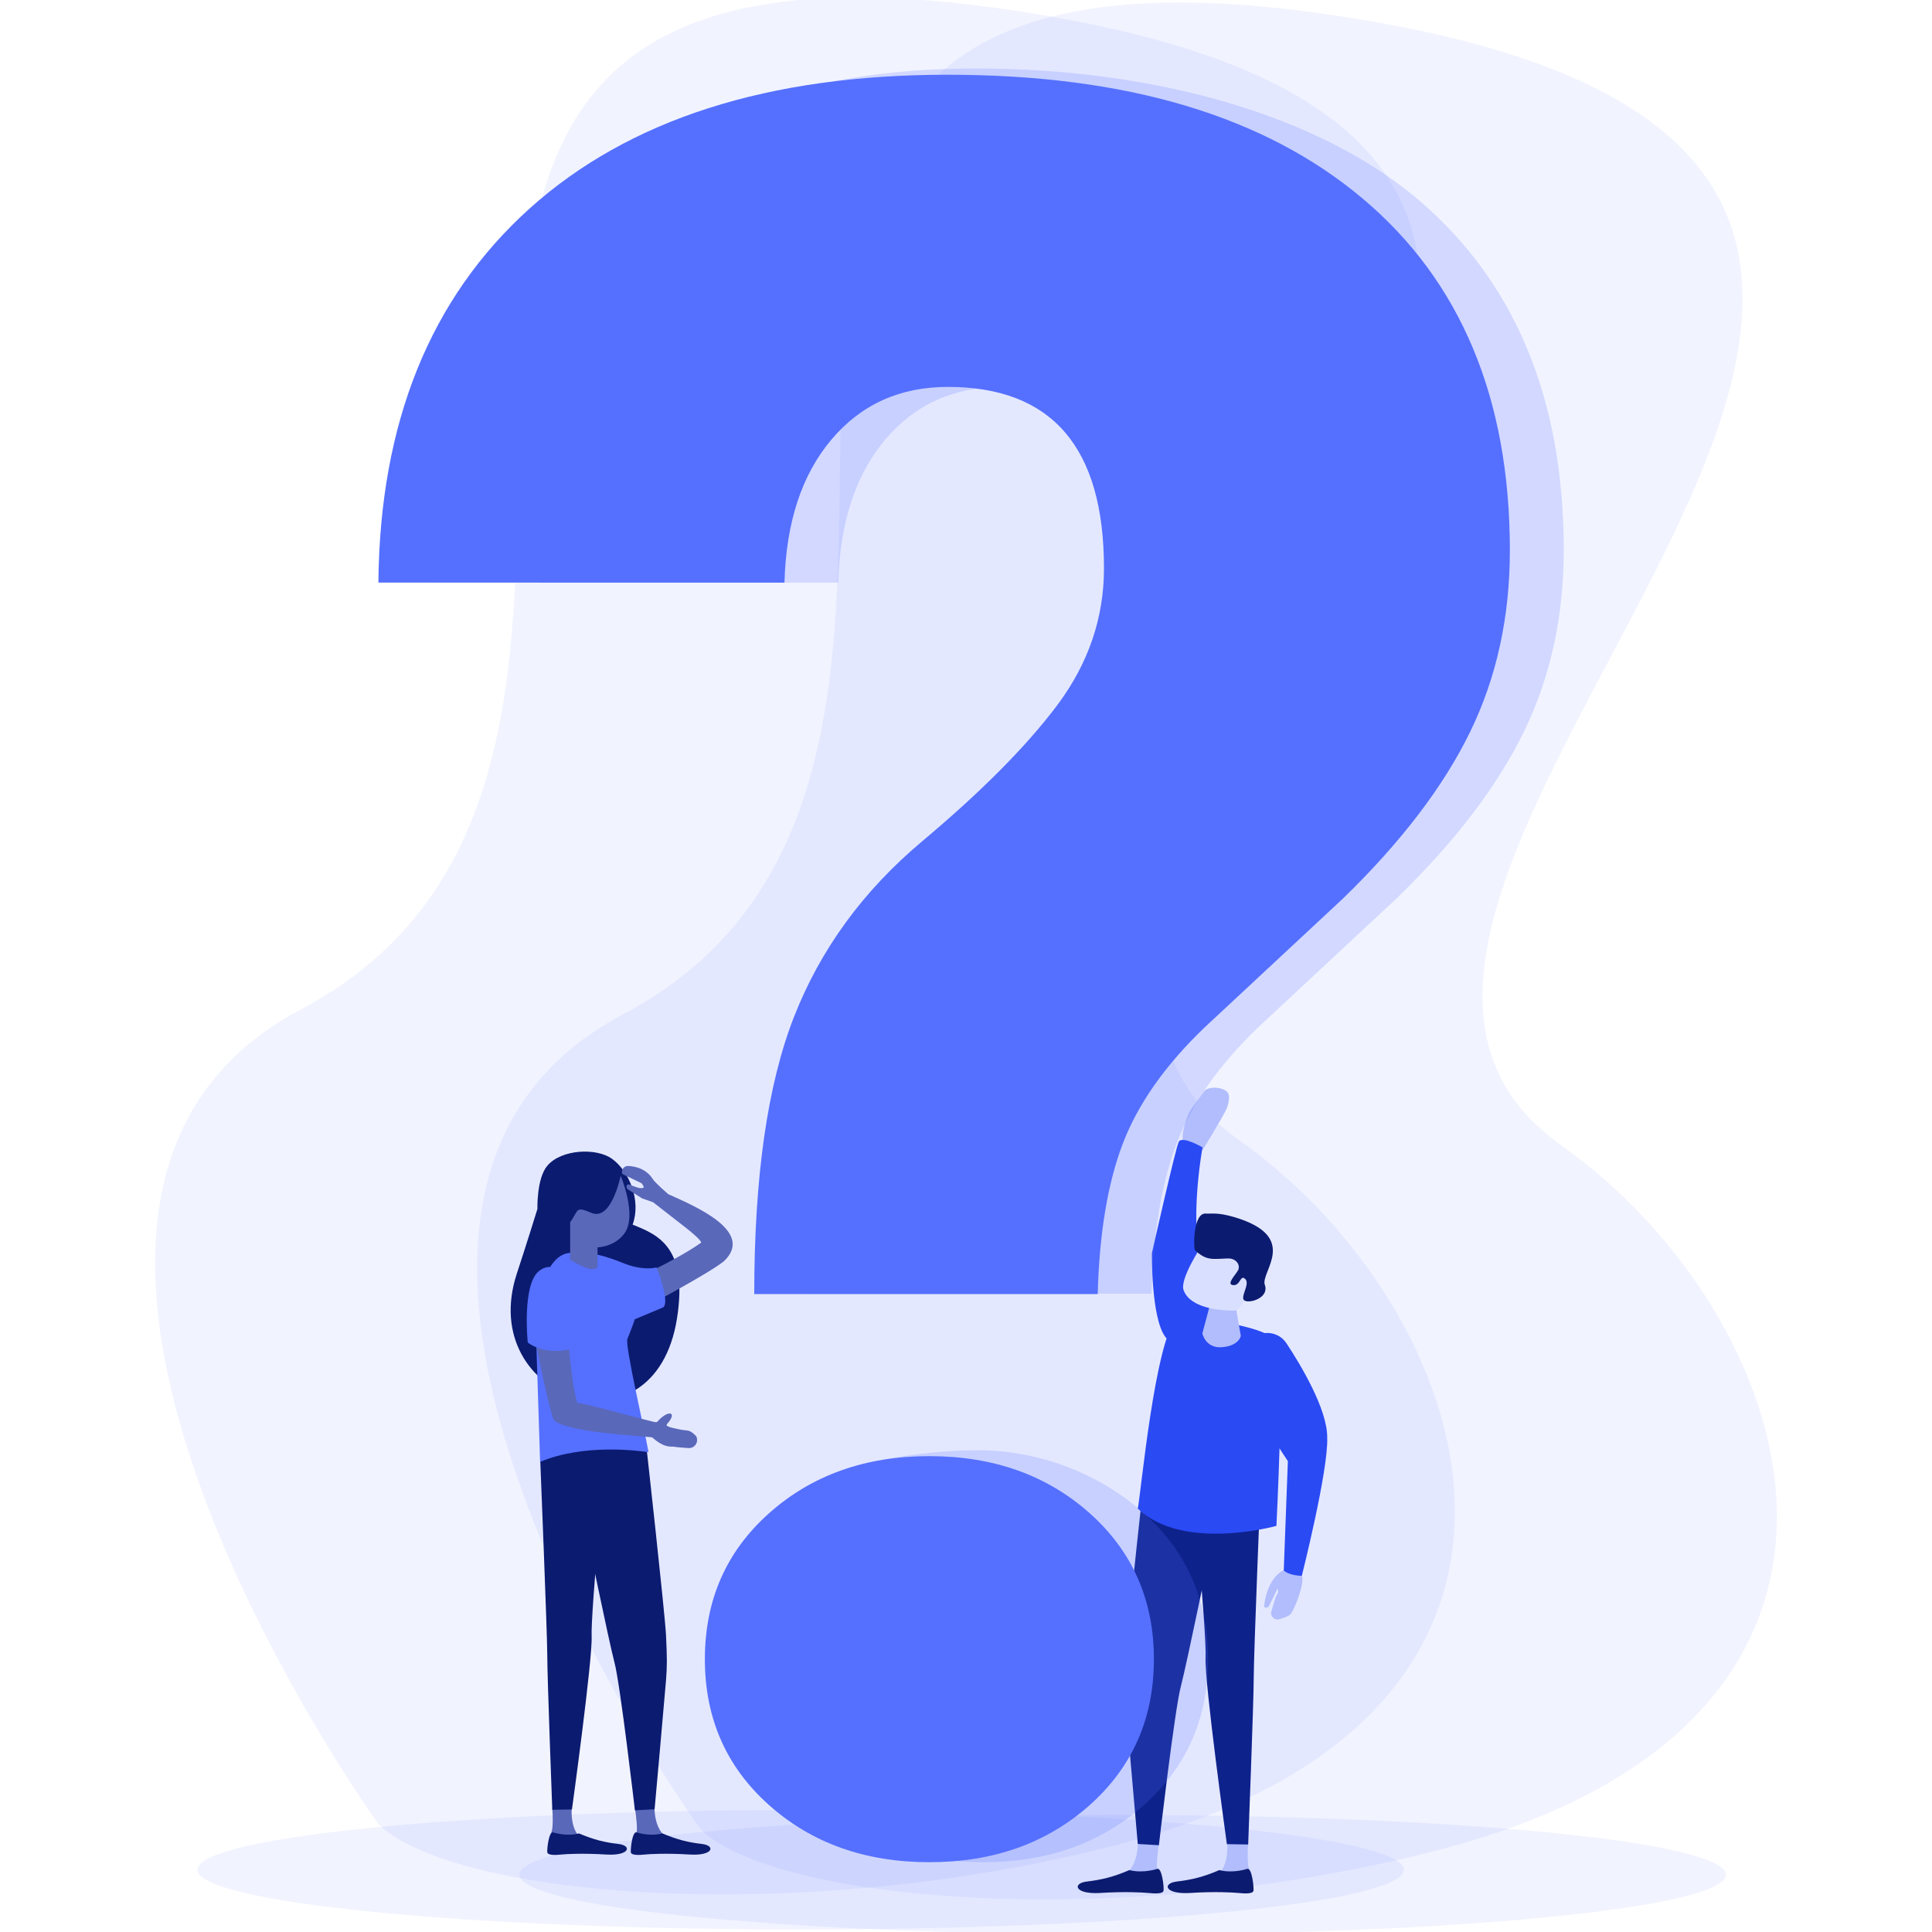 <?xml version="1.0" encoding="UTF-8"?>
<svg id="ConceptofUnknownthings" xmlns="http://www.w3.org/2000/svg" viewBox="0 0 2000 2000">
  <defs>
    <style>
      .cls-1 {
        fill: #0e228c;
      }

      .cls-2 {
        opacity: .08;
      }

      .cls-2, .cls-3 {
        isolation: isolate;
      }

      .cls-2, .cls-3, .cls-4 {
        fill: #5570ff;
      }

      .cls-5 {
        fill: #0b1b70;
      }

      .cls-6 {
        fill: #b1bdfc;
      }

      .cls-7 {
        fill: #5968b9;
      }

      .cls-8 {
        fill: #d9dfff;
      }

      .cls-3 {
        opacity: .2;
      }

      .cls-9 {
        fill: #2a4af4;
      }
    </style>
  </defs>
  <g>
    <ellipse class="cls-2" cx="828.87" cy="1935.54" rx="624.45" ry="61.85"/>
    <path class="cls-2" d="M392.75,1889.42c-3.15-2.96-461.67-643.52-81.3-844.45C829.05,771.27,139.79-153.19,1095.35,18.48c920.01,165.19-189.63,895.01,187.22,1161.68,247.22,174.82,390.74,594.82-126.3,729.64-327.97,85.19-683.71,54.26-763.53-20.37h0Z"/>
  </g>
  <g>
    <ellipse class="cls-2" cx="1162.2" cy="1940.76" rx="624.45" ry="61.85"/>
    <path class="cls-2" d="M726.08,1894.65c-3.15-2.96-461.67-643.52-81.3-844.45C1162.38,776.49,473.12-147.96,1428.68,23.71c920.01,165.19-189.63,895.01,187.22,1161.68,247.22,174.82,390.74,594.82-126.3,729.64-327.97,85.19-683.71,54.26-763.53-20.37h0Z"/>
  </g>
  <g>
    <path class="cls-6" d="M1232.65,1149.05l13.15-18.33c3.52-6.85,19.63-5.74,24.82-.19,3.52,3.89,.56,14.26-1.11,17.78-4.07,8.7-24.63,42.41-24.63,42.41,0,0-10,4.44-18.7-6.11-6.11-7.04,3.7-31.67,6.48-35.56Z"/>
    <path class="cls-9" d="M1266.72,1400.9s-6.3-44.07-21.48-88.52c-15.19-44.44-.37-124.63-.37-124.63,0,0-21.3-12.41-24.63-5.74-3.33,6.67-27.78,115.19-27.78,115.19,0,0-.93,65.74,13.52,86.3,8.7,12.22,45.19,30,60.74,17.41h0Z"/>
    <path class="cls-6" d="M1200.24,1905.91s-2.78,14.63-2.59,26.3c1.67,8.15,0,10.56,0,10.56l-33.33-2.59s14.81-6.67,13.7-38.33c-1.11-31.85,22.22,4.07,22.22,4.07h0Z"/>
    <path class="cls-5" d="M1198.02,1934.61s-14.44,5-28.89,1.3c-16.85,7.22-28.7,10-44.07,11.85-15.37,1.85-12.59,13.33,13.52,11.85,26.11-1.67,44.44-.56,50.37,0,5.74,.56,15.19,1.3,15.56-2.59,.56-3.7-1.67-23.7-6.48-22.41Z"/>
    <path class="cls-1" d="M1188.02,1497.2s-21.48,192.96-22.78,218.15-1.3,33.89,0,49.26,12.59,144.26,12.59,144.26l21.85,1.3s16.3-140.56,22.78-164.63c6.3-24.07,31.3-145.93,31.3-145.93l-28.7-124.63-37.04,22.22h0Z"/>
    <path class="cls-6" d="M1292.09,1908.5s-1.11,10.74,0,22.41c2.22,7.96,.93,10.56,.93,10.56l-33.52,.19s14.07-7.78,10.56-39.44c-3.7-31.67,22.04,6.3,22.04,6.3h0Z"/>
    <path class="cls-5" d="M1291.17,1934.61s-14.44,5-28.89,1.3c-16.85,7.22-28.7,10-44.07,11.85-15.37,1.85-12.59,13.33,13.52,11.85,26.11-1.67,44.44-.56,50.37,0,5.74,.56,15.19,1.3,15.56-2.59,.37-3.7-1.67-23.7-6.48-22.41Z"/>
    <path class="cls-1" d="M1231.17,1497.2s18.15,193.71,16.85,218.89c-1.3,25.19,22.04,192.96,22.04,192.96l22.04,.37s5.74-147.41,5.74-172.22,7.78-215.93,7.78-215.93l-32.41-46.3-42.04,22.22Z"/>
    <path class="cls-9" d="M1218.57,1362.94s98.52,6.85,104.82,29.07c6.3,22.22-2.04,187.59-2.04,187.59,0,0-96.85,27.04-143.52-17.96,3.33-15.93,17.59-173.71,40.74-198.71Z"/>
    <path class="cls-6" d="M1253.94,1345.53l-9.26,34.82s3.15,15.74,20.56,14.26,19.26-11.67,19.26-11.67l-6.85-39.44c.19,0-16.67-2.96-23.7,2.04Z"/>
    <path class="cls-8" d="M1243.02,1291.09s-21.85,32.96-17.78,44.44c4.07,11.48,19.26,20.93,52.96,21.3,11.3-2.78,20.56-38.15,19.44-45.37-6.67-46.48-43.15-29.44-54.63-20.37Z"/>
    <path class="cls-5" d="M1237.09,1294.23c11.85,11.11,18.15,9.07,33.7,8.52,9.44-.37,13.33,7.22,10.93,12.04-2.41,4.81-12.78,14.81-5.19,15.56,7.78,.74,7.22-11.48,12.59-6.3,5.37,5.37-6.3,19.44-.56,22.41,5.74,2.96,25.56-3.15,20.74-16.48-4.63-13.33,37.04-49.63-31.48-70-17.59-5.19-23.89-3.33-29.63-3.7-13.33-.93-12.78,36.48-11.11,37.96h0Z"/>
  </g>
  <g>
    <path class="cls-3" d="M836.53,1339.42c0-121.11,13.7-216.48,41.11-286.67,27.41-70,71.67-130.74,133.15-182.22,61.3-51.48,107.96-98.52,139.82-141.11,31.85-42.78,47.96-89.82,47.96-141.11,0-125.19-53.89-187.78-161.67-187.78-49.82,0-90,18.33-120.56,54.63-30.74,36.48-46.85,85.74-48.52,147.96H447.27c1.67-165.74,53.89-294.82,156.67-387.41,102.78-92.41,221.3-144.82,407.04-144.82s353.71,48.89,455.37,134.26c101.48,85.37,152.41,206.85,152.41,364.26,0,68.89-13.7,131.48-41.11,187.78-27.41,56.3-71.3,114.08-131.85,172.78l-142.96,133.15c-40.56,38.89-68.89,78.89-84.63,120-15.74,41.11-24.44,93.15-26.11,156.11h-355.56v.19Zm-50.93,378.15c0-61.3,57.22-161.11,101.67-200.56,0,0,58.15-15.74,124.63-15.74s127.96,25.74,172.22,65.19c44.26,39.44,66.48,89.82,66.48,151.11s-22.22,111.67-66.48,151.11c-44.44,39.44-99.63,59.07-165.93,59.07s-121.67-19.63-165.93-59.07c-44.44-39.44-66.67-89.82-66.67-151.11h0Z"/>
    <path class="cls-4" d="M780.79,1339.42c0-121.11,13.7-216.48,41.11-286.67,27.41-70,71.67-130.74,133.15-182.22,61.3-51.48,107.96-98.52,139.82-141.11,31.85-42.78,47.96-89.82,47.96-141.11,0-125.19-53.89-187.78-161.67-187.78-49.82,0-90,18.33-120.56,54.63-30.74,36.48-46.85,85.74-48.52,147.96H391.71c1.48-165.56,53.7-294.63,156.48-387.23,102.78-92.41,247.04-138.52,432.78-138.52s328.15,42.78,429.63,128.15c101.48,85.37,152.41,206.85,152.41,364.26,0,68.89-13.7,131.48-41.11,187.78-27.41,56.3-71.3,114.08-131.85,172.78l-142.96,133.15c-40.56,38.89-68.89,78.89-84.63,120-15.74,41.11-24.44,93.15-26.11,156.11h-355.56v-.19Zm-51.11,378.15c0-61.3,22.22-111.67,66.48-151.11,44.26-39.44,99.63-59.07,165.93-59.07s121.67,19.63,165.93,59.07c44.26,39.44,66.48,89.82,66.48,151.11s-22.22,111.67-66.48,151.11c-44.44,39.44-99.63,59.07-165.93,59.07s-121.67-19.63-165.93-59.07c-44.26-39.44-66.48-89.82-66.48-151.11Z"/>
    <path class="cls-6" d="M1328.94,1625.53s-16.3,5.56-20.37,36.85c-.37,2.78,4.81,2.41,5.37-.37l8.52-17.41c2.04,5-1.3,5.56-2.41,10.56l-3.89,12.78c-1.48,5,2.96,9.63,7.96,8.33,4.63-1.3,9.63-2.96,11.67-5.19,4.44-4.81,15.37-33.15,11.85-40.19-3.52-6.85-11.11-11.85-18.7-5.37h0Z"/>
    <path class="cls-9" d="M1294.5,1387.94c9.81-11.85,28.7-10.37,37.22,2.59,14.81,22.41,42.41,68.33,42.22,97.59,1.3,33.89-26.3,143.15-26.3,143.15,0,0-12.78,0-18.7-5.56,.37-8.89,4.26-113.15,4.26-113.15,0,0-37.96-56.11-46.3-82.04-5.19-16.3-.93-32.22,7.59-42.59h0Z"/>
    <path class="cls-5" d="M556.34,1251.46s-.93-31.48,10.19-44.63c14.44-17.22,50.93-18.89,67.04-7.22,17.96,12.96,30.37,43.52,21.3,68.15,27.41,10.74,57.41,24.26,45.93,97.22-23.33,147.04-208.15,83.89-165.93-46.11,9.44-28.52,21.48-67.41,21.48-67.41h0Z"/>
    <path class="cls-7" d="M656.9,1869.98s2.59,13.7,2.41,24.44c-1.48,7.59,0,9.81,0,9.81l30.93-2.41s-13.7-6.11-12.78-35.74c1.11-29.44-20.56,3.89-20.56,3.89Z"/>
    <path class="cls-5" d="M658.94,1896.83s13.52,4.63,26.85,1.11c15.74,6.67,26.67,9.26,40.93,10.93,14.26,1.67,11.67,12.41-12.59,10.93-24.26-1.48-41.3-.56-46.67,0-5.37,.56-14.07,1.11-14.44-2.41-.37-3.33,1.48-21.67,5.93-20.56Zm9.44-406.11s20,179.26,21.11,202.59c1.11,23.33,1.11,31.48,0,45.74s-11.85,133.89-11.85,133.89l-20.37,1.11s-15.19-130.56-21.11-152.78c-5.93-22.41-29.07-135.37-29.07-135.37l26.67-115.74,34.63,20.56Z"/>
    <path class="cls-7" d="M571.71,1872.57s1.11,10,0,20.74c-2.04,7.41-.74,9.63-.74,9.63l31.11,.19s-13.15-7.22-9.81-36.67c3.33-29.26-20.56,6.11-20.56,6.11Z"/>
    <path class="cls-5" d="M572.46,1896.83s13.52,4.63,26.85,1.11c15.74,6.67,26.67,9.26,40.93,10.93,14.26,1.67,11.67,12.41-12.59,10.93-24.26-1.48-41.3-.56-46.67,0s-14.07,1.11-14.44-2.41c-.37-3.33,1.67-21.67,5.93-20.56Zm55.74-406.11s-16.85,179.82-15.74,203.15c1.11,23.33-20.37,179.26-20.37,179.26l-20.37,.37s-5.19-136.85-5.19-160c0-21.85-7.22-200.56-7.22-200.56l30.19-42.96,38.7,20.74Z"/>
    <path class="cls-7" d="M691.9,1236.27s-13.89-11.85-16.3-15.93c-6.85-10.56-17.96-12.96-25.19-13.33-3.7-.19-6.67,2.78-6.67,6.3,0,.93,.56,1.85,1.3,2.41l18.15,8.7c.93,.37,.93,.56,1.67,1.3l.74,1.48c1.3,1.67,1.11,2.41-1.11,2.78l-2.41-.19c-1.11,.19-9.44-2.96-10.37-3.52-1.48-.74-3.33,.56-3.15,2.22,0,1.3,.74,2.59,2.04,3.15l14.07,8.89,11.48,4.07c25.56,20.37,47.22,35.37,49.82,41.67-26.67,19.07-78.7,42.22-78.7,42.22l21.48,24.26s65.37-34.63,80.74-47.22c32.41-30.93-31.3-57.41-57.59-69.26h0Z"/>
    <path class="cls-4" d="M649.49,1386.09c-2.78,6.48,18.33,96.48,21.85,117.22,0,0-.37,0-1.3-.19-9.26-1.3-65.56-8.89-110.93,10.19l-4.07-127.04-.19-4.63s0-4.81,.37-12.22c1.11-15.19,4.07-40.56,13.89-57.04,5-8.52,11.67-14.63,20.74-15.37,28.33-2.78,50.74,9.44,61.48,12.78,17.78,5.56,28.33,2.22,28.33,2.22,0,0,14.07,35,7.04,41.3l-29.63,12.41c.37-.37-4.81,13.7-7.59,20.37h0Z"/>
    <path class="cls-7" d="M642.09,1216.08s17.96,41.67,4.44,60.56c-10.19,14.26-27.96,14.63-27.96,14.63v20.56s-2.04,1.85-5.56,2.04c-6.3,.37-22.78-9.63-22.78-9.63v-80.74l51.85-7.41h0Zm-90.19,161.11s14.26,72.41,20.56,90.74c3.33,14.63,96.67,18.89,102.59,20,11.3,10,17.59,9.63,21.3,9.63,2.78,0,1.48,.56,16.3,1.48,6.67,.37,11.11-6.48,7.96-12.41-7.78-7.59-7.22-4.81-17.78-7.04-11.3-2.22-14.07-3.52-12.22-5.56,11.3-12.59,1.11-15.19-10.19-2.22-.74,.74-2.04,.19-3.15,.19-21.67-5.19-72.78-19.63-79.82-19.82-8.15-30.74-10.37-85.37-10.37-85.37l-35.19,10.37h0Z"/>
    <path class="cls-4" d="M546.34,1389.79s-6.11-59.63,11.48-73.89,37.59,8.7,36.67,38.89c-.93,30-.37,40.93-.37,40.93,0,0-27.04,9.07-47.78-5.93h0Z"/>
    <path class="cls-5" d="M643.75,1211.45s-9.26,53.7-31.67,44.07c-20.37-8.7-10.19-.37-28.89,17.59-5.56,5.37-1.11-56.85-1.11-56.85l61.67-4.81h0Z"/>
  </g>
</svg>
